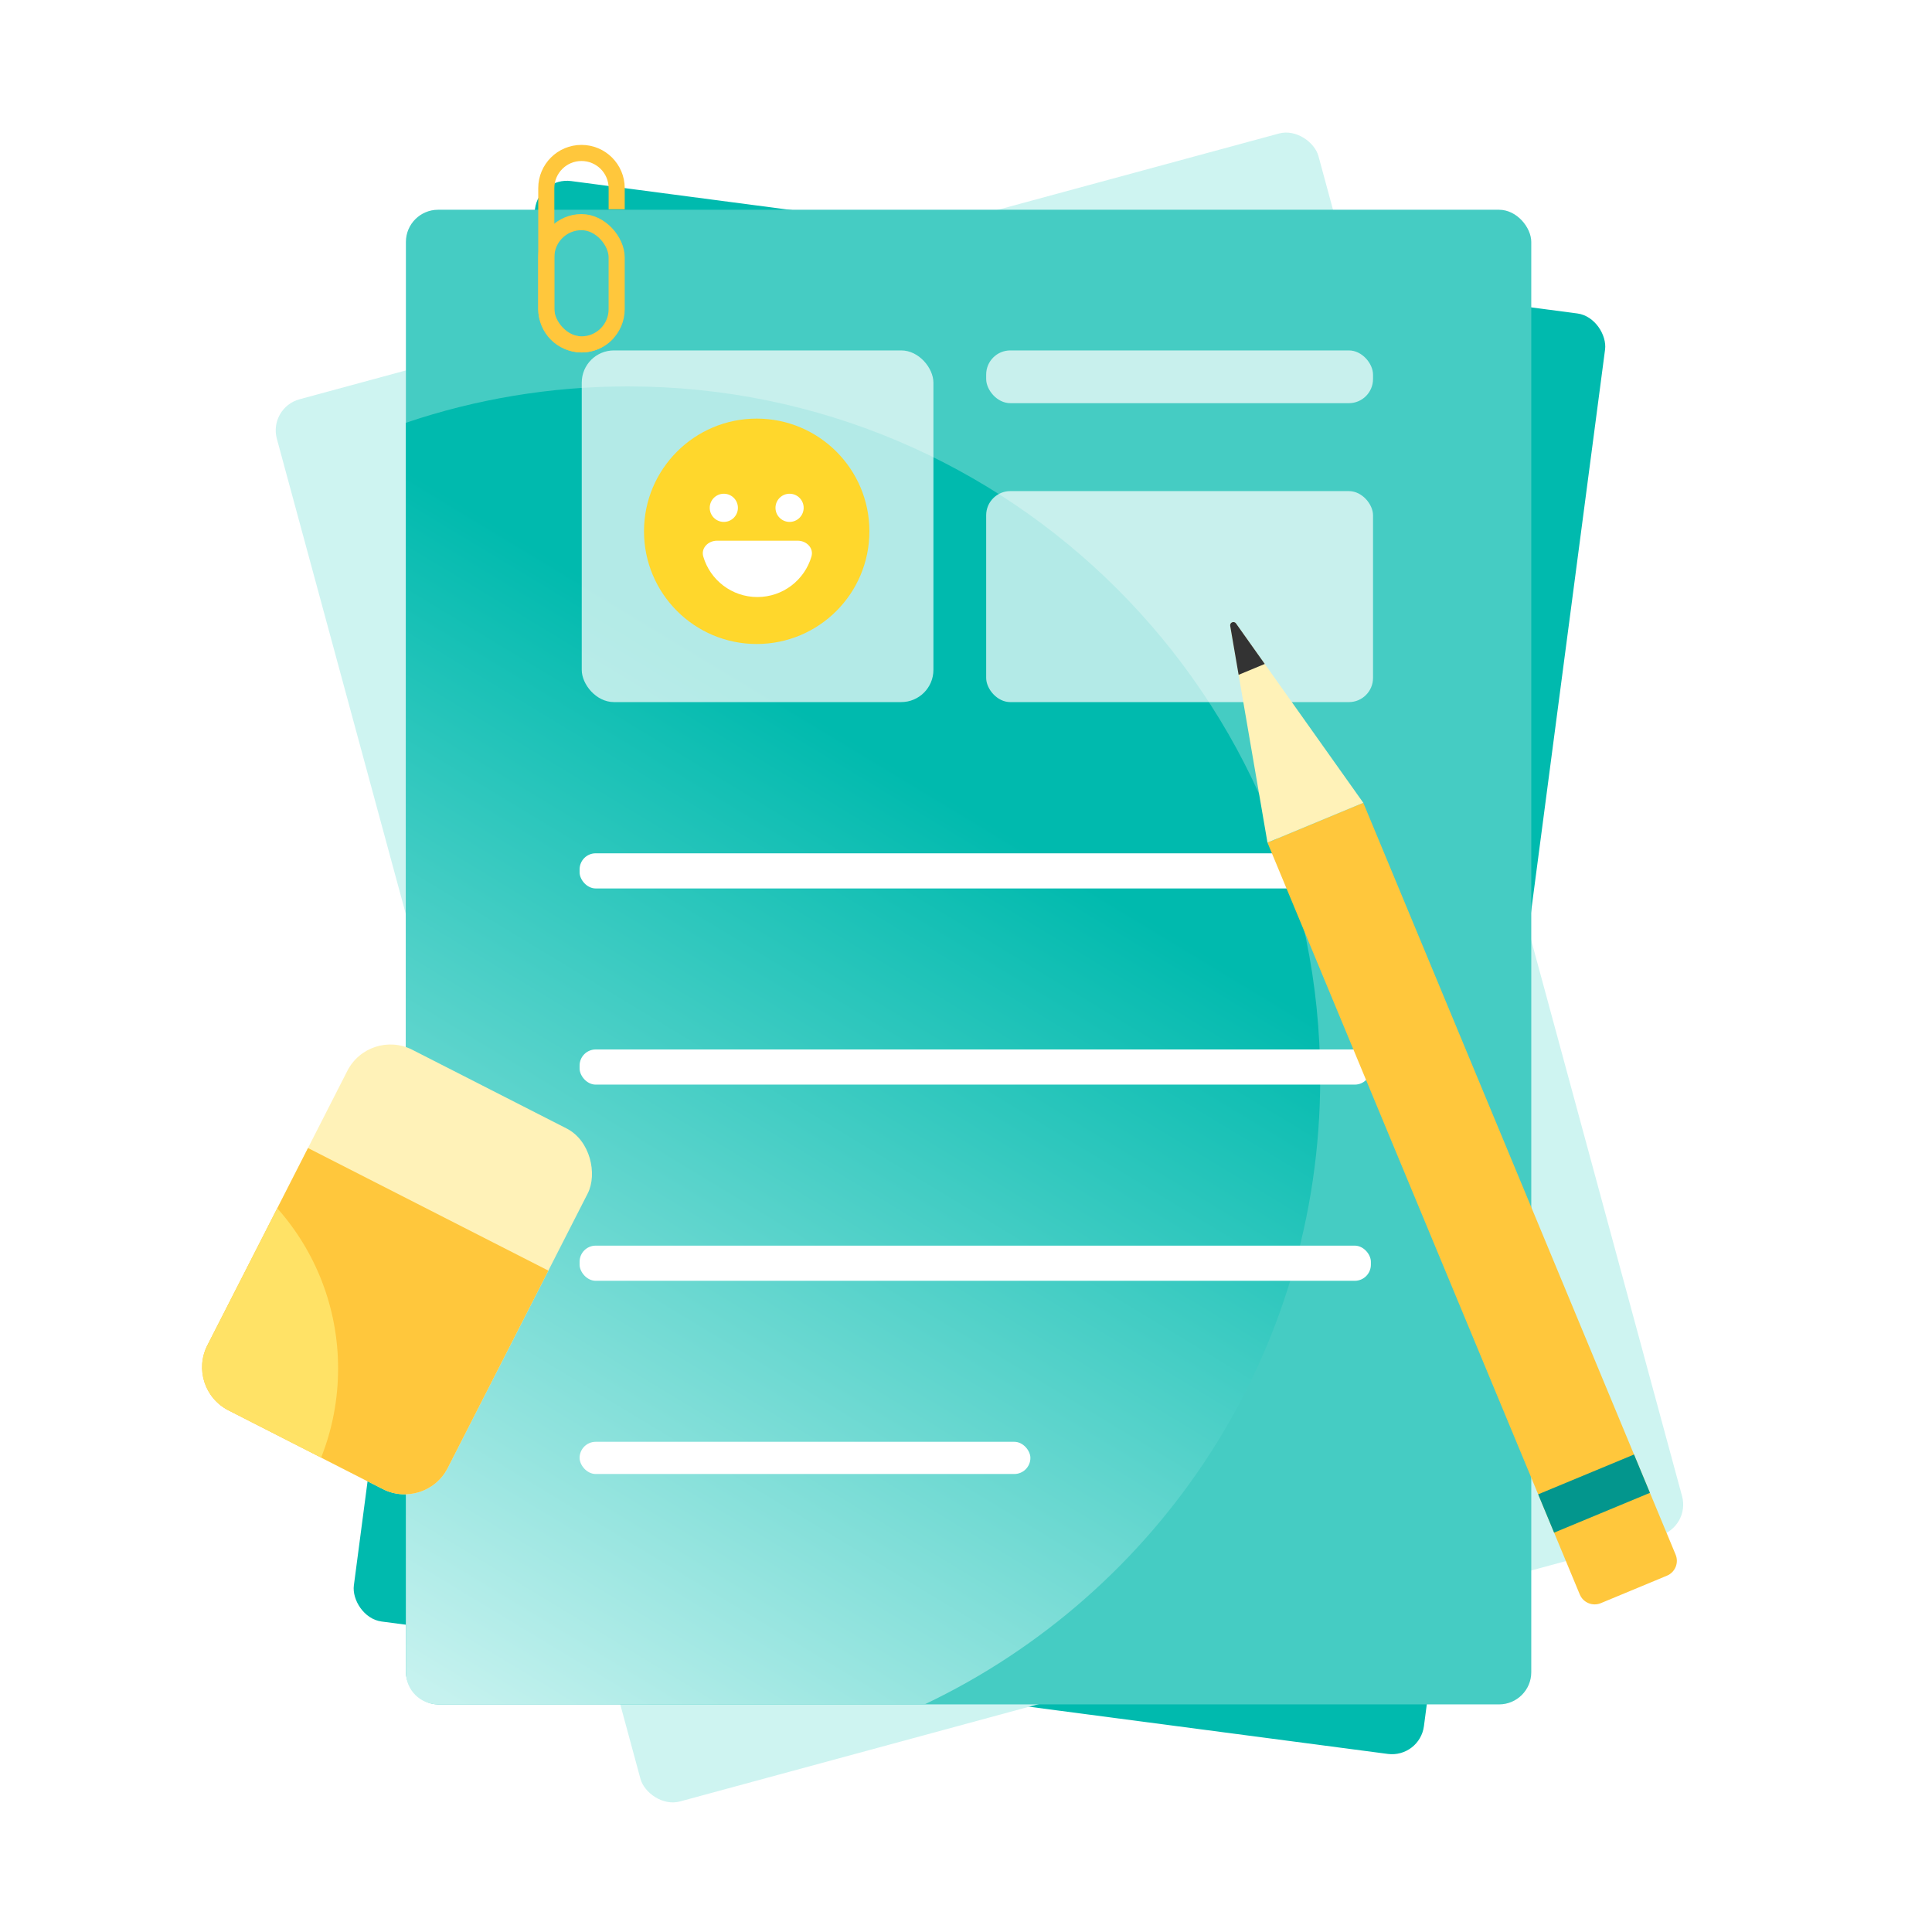 <svg width="120" height="120" viewBox="0 0 120 120" fill="none" xmlns="http://www.w3.org/2000/svg">
<rect width="120" height="120" fill="white"/>
<rect x="33.491" y="10.985" width="67.036" height="90.241" rx="2" transform="rotate(7.496 33.491 10.985)" fill="#00BAAE"/>
<rect x="16.672" y="25.324" width="67.036" height="90.241" rx="2" transform="rotate(-15.181 16.672 25.324)" fill="#CEF4F1"/>
<rect x="25.211" y="13.028" width="69.899" height="92.835" rx="2" fill="#45CCC3"/>
<path fill-rule="evenodd" clip-rule="evenodd" d="M57.427 105.863H27.211C26.106 105.863 25.211 104.967 25.211 103.863V26.259C29.539 24.794 34.177 24 39 24C62.748 24 82 43.252 82 67C82 84.154 71.955 98.962 57.427 105.863Z" fill="url(#paint0_linear_2152_1185)"/>
<rect x="36.133" y="21.765" width="21.843" height="21.843" rx="2" fill="white" fill-opacity="0.7"/>
<rect x="61.253" y="21.765" width="24.028" height="3.277" rx="1.5" fill="white" fill-opacity="0.7"/>
<rect x="61.253" y="30.503" width="24.028" height="13.106" rx="1.5" fill="white" fill-opacity="0.7"/>
<rect x="36" y="53" width="49.148" height="2.184" rx="1" fill="white"/>
<rect x="36" y="65.184" width="49.148" height="2.184" rx="1" fill="white"/>
<rect x="36" y="77.369" width="49.148" height="2.184" rx="1" fill="white"/>
<rect x="36" y="89.553" width="28" height="2" rx="1" fill="white"/>
<path d="M78.726 52.339L84.678 49.866L104.076 96.562C104.288 97.072 104.046 97.657 103.536 97.869L99.43 99.575C98.92 99.786 98.335 99.545 98.123 99.035L78.726 52.339Z" fill="#FFC73C"/>
<path d="M76.41 38.872C76.374 38.662 76.647 38.549 76.77 38.722L84.677 49.864L78.725 52.337L76.41 38.872Z" fill="#FFF2B8"/>
<path fill-rule="evenodd" clip-rule="evenodd" d="M76.77 38.722C76.647 38.549 76.374 38.662 76.41 38.872L76.933 41.914L78.556 41.239L76.77 38.722Z" fill="#333333"/>
<rect x="95.539" y="92.815" width="6.446" height="2.578" transform="rotate(-22.558 95.539 92.815)" fill="#03968D"/>
<rect x="33.931" y="13.797" width="4.371" height="7.594" rx="2.186" stroke="#FFC73C"/>
<path fill-rule="evenodd" clip-rule="evenodd" d="M37.803 13V11.686C37.803 10.755 37.048 10 36.117 10C35.186 10 34.431 10.755 34.431 11.686V19.206C34.431 20.098 35.124 20.827 36 20.888V21H38.116C37.624 21.547 36.911 21.892 36.117 21.892C34.634 21.892 33.431 20.689 33.431 19.206V11.686C33.431 10.202 34.634 9 36.117 9C37.6 9 38.803 10.202 38.803 11.686V13H37.803Z" fill="#FFC73C"/>
<rect x="22.937" y="63.841" width="16.759" height="25.139" rx="3" transform="rotate(27.021 22.937 63.841)" fill="#FFF2B8"/>
<path d="M19.13 71.306L34.059 78.92L27.808 91.177C27.056 92.653 25.249 93.239 23.773 92.486L14.188 87.598C12.713 86.846 12.126 85.039 12.879 83.563L19.13 71.306Z" fill="#FFC73C"/>
<path fill-rule="evenodd" clip-rule="evenodd" d="M19.946 90.534L14.189 87.598C12.713 86.845 12.126 85.039 12.879 83.563L17.222 75.047C19.573 77.695 21 81.181 21 85C21 86.955 20.626 88.822 19.946 90.534Z" fill="#FFE266"/>
<circle cx="47" cy="33" r="7" fill="#FFD72C"/>
<circle cx="44.958" cy="31.542" r="0.875" fill="white"/>
<circle cx="49.042" cy="31.542" r="0.875" fill="white"/>
<path fill-rule="evenodd" clip-rule="evenodd" d="M44.541 33.583C43.989 33.583 43.527 34.04 43.682 34.57C44.108 36.023 45.451 37.083 47.041 37.083C48.632 37.083 49.974 36.023 50.4 34.57C50.556 34.04 50.093 33.583 49.541 33.583L44.541 33.583Z" fill="white"/>
<defs>
<linearGradient id="paint0_linear_2152_1185" x1="58" y1="49" x2="24.814" y2="103.888" gradientUnits="userSpaceOnUse">
<stop stop-color="#00BAAE"/>
<stop offset="1" stop-color="#C6F2EF"/>
</linearGradient>
</defs>
</svg>
